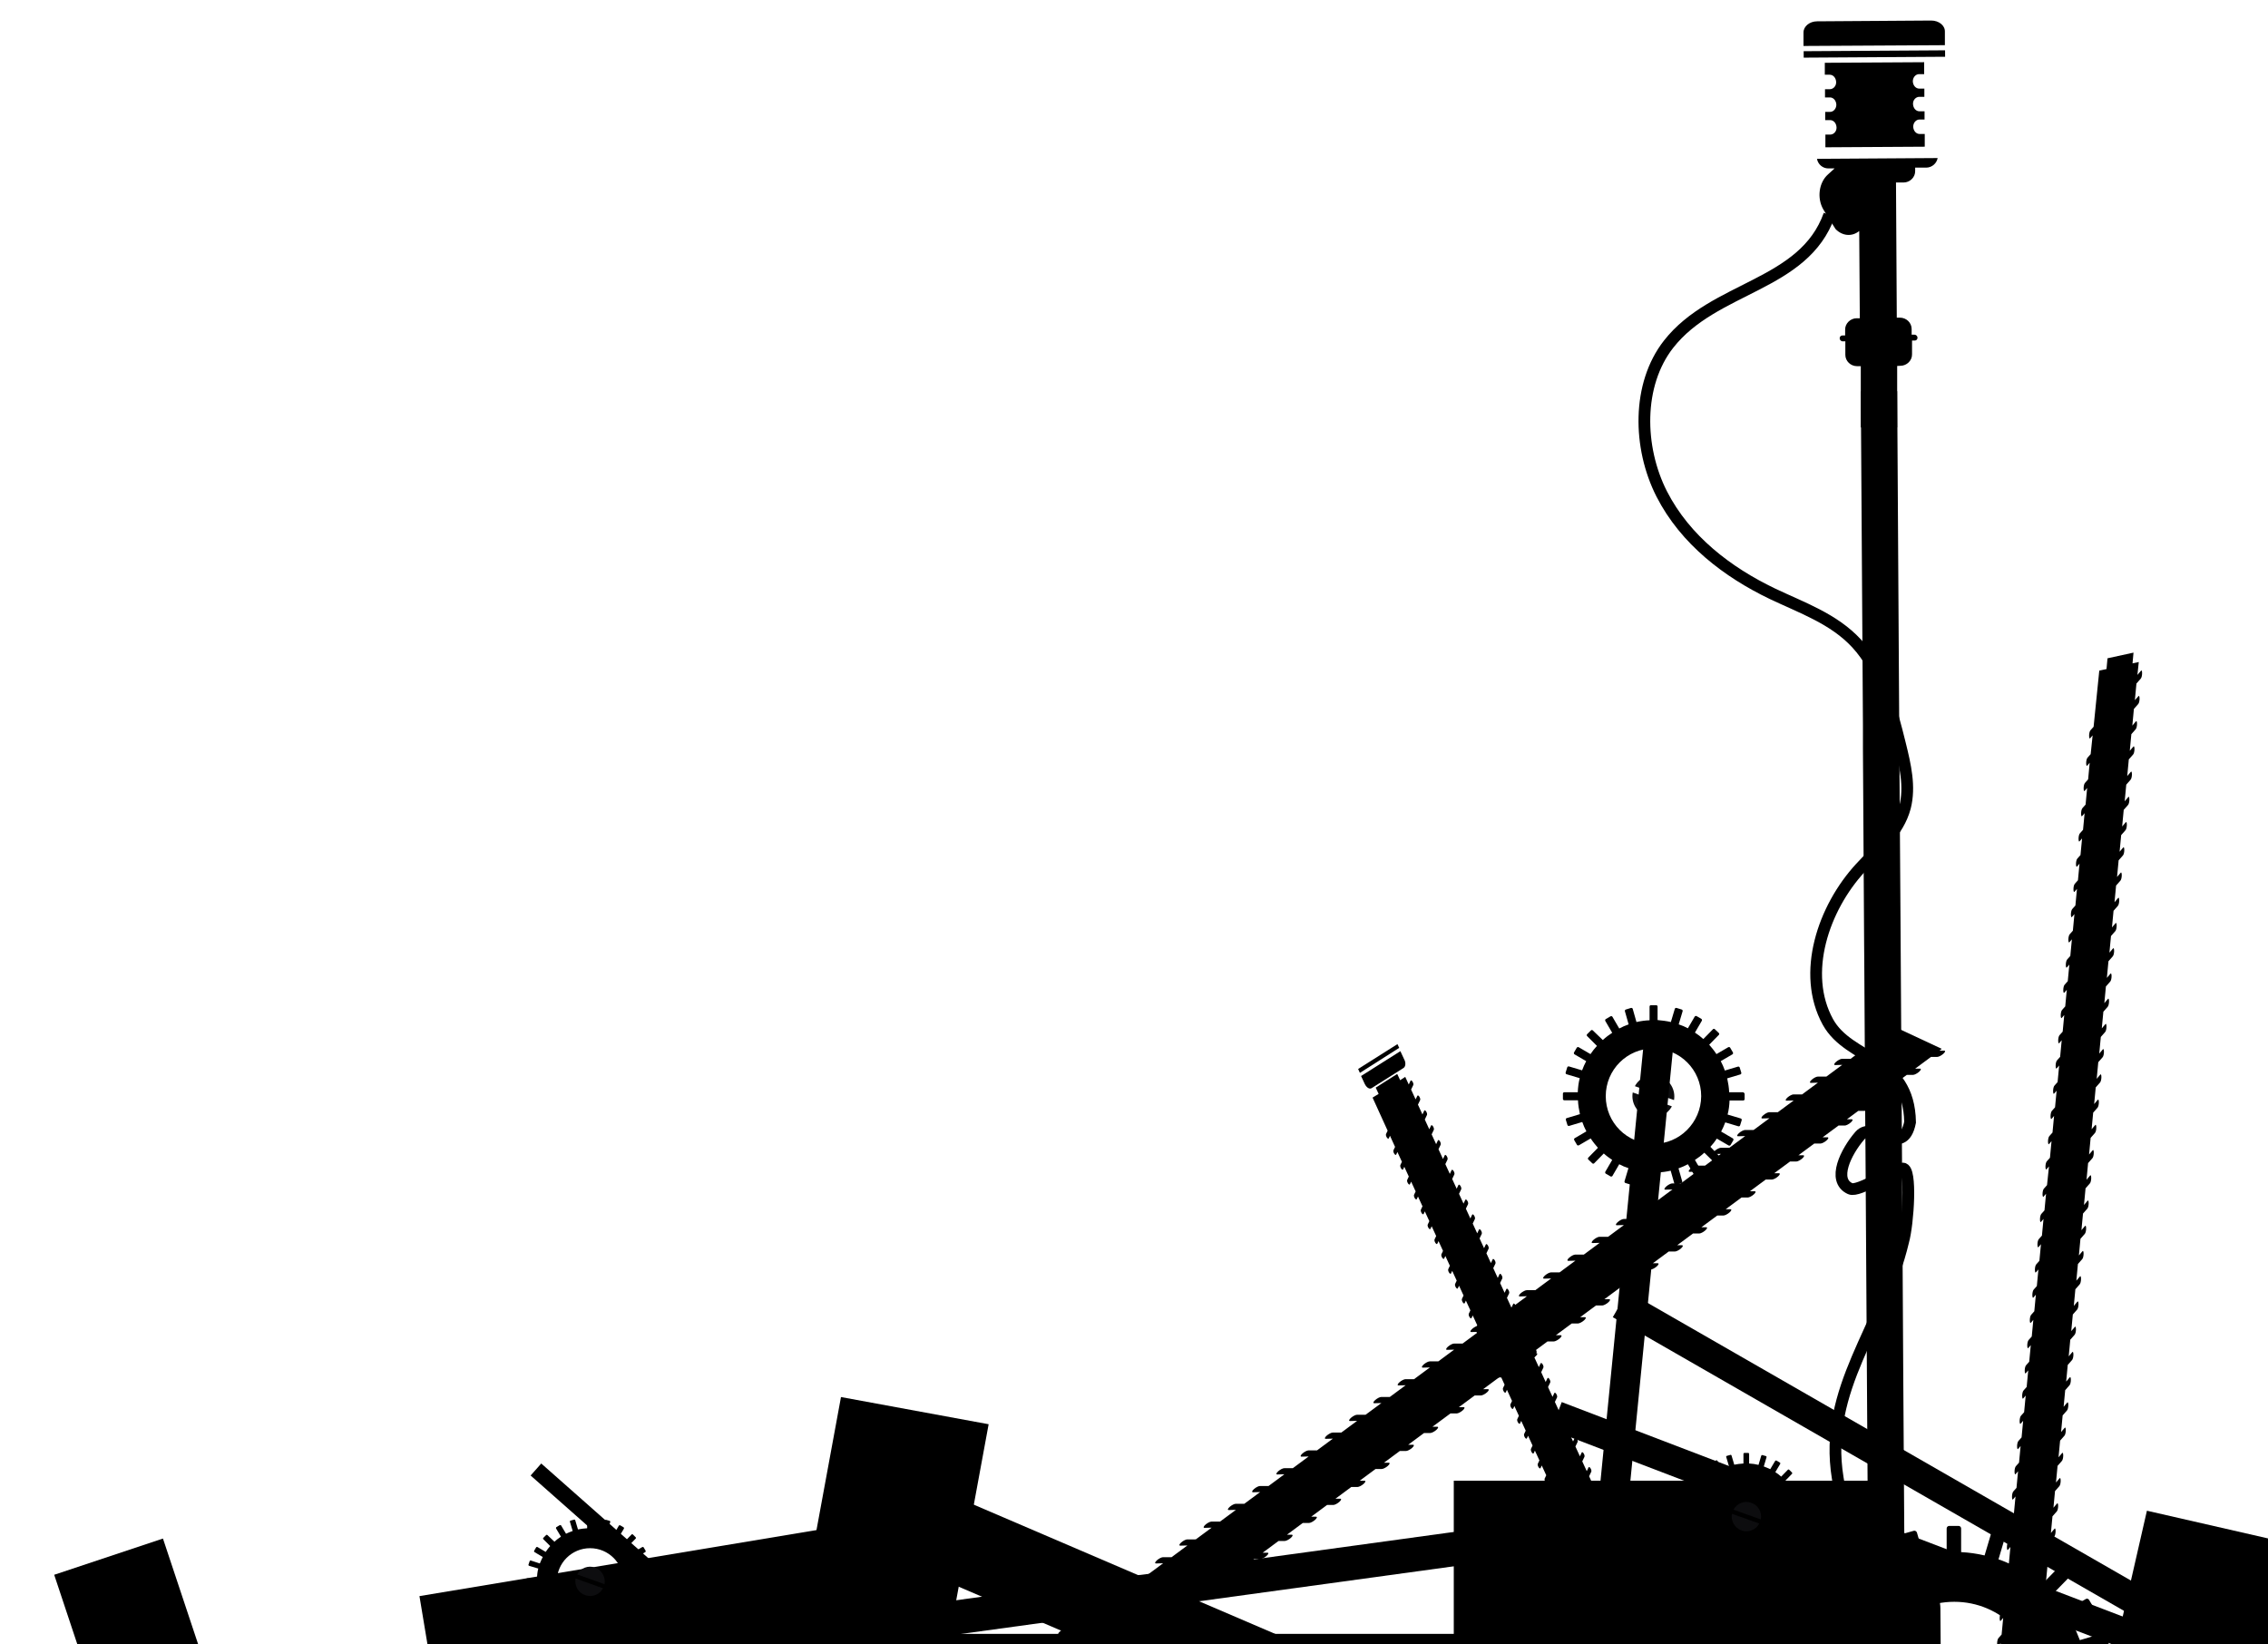 <?xml version="1.0" encoding="utf-8"?>
<!-- Generator: Adobe Illustrator 19.0.0, SVG Export Plug-In . SVG Version: 6.00 Build 0)  -->
<svg version="1.1" id="manche_d" xmlns="http://www.w3.org/2000/svg" xmlns:xlink="http://www.w3.org/1999/xlink" x="0px" y="0px"
	 viewBox="282 0.4 1159.6 840.5" style="enable-background:new 282 0.4 1159.6 840.5;" xml:space="preserve">
<style type="text/css">
	.st0{fill:#0D0D0F;}
	.st1{fill:none;stroke:#000000;stroke-width:6;stroke-miterlimit:10;}
</style>
<g>
	<g>
		<path id="XMLID_2_" class="st0" d="M1130.9,550.7c-5-1.8-10.6,0.4-13,5l20,7.1C1138.8,557.8,1136,552.6,1130.9,550.7z"/>
		<path id="XMLID_1_" class="st0" d="M1123.8,571c5,1.8,10.6-0.4,13-5l-20-7.1C1115.9,564,1118.7,569.2,1123.8,571z"/>
		<path d="M1173.1,558.8h-7c-0.1-2.4-0.5-4.8-1-7.1l6.7-2c0.4-0.1,0.6-0.5,0.5-0.9l-0.8-2.6c-0.1-0.4-0.5-0.6-0.9-0.5l-6.7,2
			c-0.6-1.7-1.3-3.3-2.1-4.8l6-3.5c0.3-0.2,0.4-0.6,0.2-1l-1.4-2.4c-0.2-0.3-0.6-0.4-1-0.2l-6,3.5c-1.1-1.7-2.4-3.3-3.7-4.8l4.9-5
			c0.3-0.3,0.3-0.7,0-1l-2-1.9c-0.3-0.3-0.7-0.3-1,0l-4.9,5c-1.3-1.2-2.8-2.3-4.3-3.3l3.5-6c0.2-0.3,0.1-0.8-0.2-1l-2.4-1.4
			c-0.3-0.2-0.8-0.1-1,0.2l-3.5,6c-1.5-0.8-3.1-1.5-4.7-2l2-6.7c0.1-0.4-0.1-0.8-0.5-0.9l-2.6-0.8c-0.4-0.1-0.8,0.1-0.9,0.5l-2,6.7
			c-2.2-0.5-4.5-0.8-6.8-1V515c0-0.4-0.3-0.7-0.7-0.7h-2.7c-0.4,0-0.7,0.3-0.7,0.7v7c-2.3,0.1-4.5,0.4-6.7,0.9l-1.9-6.7
			c-0.1-0.4-0.5-0.6-0.9-0.5l-2.6,0.8c-0.4,0.1-0.6,0.5-0.5,0.9l1.9,6.7c-1.7,0.6-3.3,1.3-4.8,2.1l-3.5-6c-0.2-0.3-0.6-0.4-1-0.2
			l-2.4,1.4c-0.3,0.2-0.4,0.6-0.2,1l3.5,6c-1.7,1.1-3.3,2.3-4.8,3.7l-5.1-4.9c-0.3-0.3-0.7-0.3-1,0l-1.9,1.9c-0.3,0.3-0.3,0.7,0,1
			l5,5c-1.2,1.3-2.3,2.7-3.3,4.2l-6-3.5c-0.3-0.2-0.8-0.1-1,0.2l-1.4,2.4c-0.2,0.3-0.1,0.8,0.2,1l6,3.5c-0.8,1.5-1.5,3.1-2.1,4.7
			l-6.7-2c-0.4-0.1-0.8,0.1-0.9,0.5l-0.8,2.6c-0.1,0.4,0.1,0.8,0.5,0.9l6.7,2c-0.6,2.3-0.9,4.7-1,7.2h-6.9c-0.4,0-0.7,0.3-0.7,0.7
			v2.7c0,0.4,0.3,0.7,0.7,0.7h7c0.1,2.4,0.5,4.8,1,7.1l-6.7,2c-0.4,0.1-0.6,0.5-0.5,0.9l0.8,2.6c0.1,0.4,0.5,0.6,0.9,0.5l6.7-2
			c0.6,1.7,1.3,3.3,2.1,4.8l-6,3.5c-0.3,0.2-0.4,0.6-0.2,1l1.4,2.4c0.2,0.3,0.6,0.4,1,0.2l6-3.5c1.1,1.7,2.4,3.3,3.7,4.8l-4.9,5
			c-0.3,0.3-0.3,0.7,0,1l2,1.9c0.3,0.3,0.7,0.3,1,0l4.9-5c1.3,1.2,2.8,2.3,4.3,3.3l-3.5,6c-0.2,0.3-0.1,0.8,0.2,1l2.4,1.4
			c0.3,0.2,0.8,0.1,1-0.2l3.5-6c1.5,0.8,3.1,1.5,4.7,2l-2,6.7c-0.1,0.4,0.1,0.8,0.5,0.9l2.6,0.8c0.4,0.1,0.8-0.1,0.9-0.5l2-6.7
			c2.2,0.5,4.5,0.8,6.8,1v7c0,0.4,0.3,0.7,0.7,0.7h2.7c0.4,0,0.7-0.3,0.7-0.7v-7c2.3-0.1,4.5-0.4,6.7-0.9l1.9,6.7
			c0.1,0.4,0.5,0.6,0.9,0.5l2.6-0.8c0.4-0.1,0.6-0.5,0.5-0.9l-1.9-6.7c1.7-0.6,3.3-1.3,4.8-2.1l3.5,6c0.2,0.3,0.6,0.4,1,0.2l2.4-1.4
			c0.3-0.2,0.4-0.6,0.2-1l-3.5-6c1.7-1.1,3.3-2.3,4.8-3.7l5,4.9c0.3,0.3,0.7,0.3,1,0l1.9-1.9c0.3-0.3,0.3-0.7,0-1l-4.8-5
			c1.2-1.3,2.3-2.7,3.3-4.2l6,3.5c0.3,0.2,0.8,0.1,1-0.2l1.4-2.4c0.2-0.3,0.1-0.8-0.2-1l-6-3.5c0.8-1.5,1.5-3.1,2.1-4.7l6.7,2
			c0.4,0.1,0.8-0.1,0.9-0.5l0.8-2.6c0.1-0.4-0.1-0.8-0.5-0.9l-6.7-2c0.6-2.3,0.9-4.7,1-7.2h7c0.4,0,0.7-0.3,0.7-0.7v-2.7
			C1173.8,559.1,1173.5,558.8,1173.1,558.8z M1127.4,585.2c-13.5,0-24.4-10.9-24.4-24.4s10.9-24.4,24.4-24.4s24.4,10.9,24.4,24.4
			C1151.7,574.3,1140.8,585.2,1127.4,585.2z"/>
	</g>
	<path d="M1250.4,525.2l-22.2,16.5h-4.4c-0.7,0-2.1,0.7-3.1,1.6c-1,0.9-1.2,1.6-0.4,1.6l3.6-0.1l-8.1,6h-4.4c-0.7,0-2.1,0.7-3.1,1.6
		c-1,0.9-1.2,1.6-0.4,1.6l3.6-0.1l-8.1,6h-4.4c-0.7,0-2.1,0.7-3.1,1.6c-1,0.9-1.2,1.6-0.4,1.6l3.6-0.1l-8.1,6h-4.4
		c-0.7,0-2.1,0.7-3.1,1.6c-1,0.9-1.2,1.6-0.4,1.6l3.6-0.1l-8.1,6h-4.4c-0.7,0-2.1,0.7-3.1,1.6c-1,0.9-1.2,1.6-0.4,1.6l3.6-0.1
		l-8.1,6h-4.4c-0.7,0-2.1,0.7-3.1,1.6c-1,0.9-1.2,1.6-0.4,1.6l3.6-0.1l-8.1,6h-4.4c-0.7,0-2.1,0.7-3.1,1.6c-1,0.9-1.2,1.6-0.4,1.6
		l3.6-0.1l-8.1,6h-4.4c-0.7,0-2.1,0.7-3.1,1.6c-1,0.9-1.2,1.6-0.4,1.6l3.6-0.1l-8.1,6h-4.4c-0.7,0-2.1,0.7-3.1,1.6
		c-1,0.9-1.2,1.6-0.4,1.6l3.6-0.1l-8.1,6h-4.4c-0.7,0-2.1,0.7-3.1,1.6c-1,0.9-1.2,1.6-0.4,1.6l3.6-0.1l-8.1,6h-4.4
		c-0.7,0-2.1,0.7-3.1,1.6s-1.2,1.6-0.4,1.6l3.6-0.1l-8.1,6h-4.4c-0.7,0-2.1,0.7-3.1,1.6c-1,0.9-1.2,1.6-0.4,1.6l3.6-0.1l-8.1,6h-4.4
		c-0.7,0-2.1,0.7-3.1,1.6c-1,0.9-1.2,1.6-0.4,1.6l3.6-0.1l-8.1,6h-4.4c-0.7,0-2.1,0.7-3.1,1.6c-1,0.9-1.2,1.6-0.4,1.6l3.6-0.1
		l-8.1,6h-4.4c-0.7,0-2.1,0.7-3.1,1.6c-1,0.9-1.2,1.6-0.4,1.6l3.6-0.1l-8.1,6h-4.4c-0.7,0-2.1,0.7-3.1,1.6s-1.2,1.6-0.4,1.6l3.6-0.1
		l-8.1,6h-4.4c-0.7,0-2.1,0.7-3.1,1.6c-1,0.9-1.2,1.6-0.4,1.6l3.6-0.1l-8.1,6h-4.4c-0.7,0-2.1,0.7-3.1,1.6c-1,0.9-1.2,1.6-0.4,1.6
		l3.6-0.1l-8.1,6h-4.4c-0.7,0-2.1,0.7-3.1,1.6s-1.2,1.6-0.4,1.6l3.6-0.1l-8.1,6h-4.4c-0.7,0-2.1,0.7-3.1,1.6c-1,0.9-1.2,1.6-0.4,1.6
		l3.6-0.1l-8.1,6h-4.4c-0.7,0-2.1,0.7-3.1,1.6c-1,0.9-1.2,1.6-0.4,1.6l3.6-0.1l-8.1,6h-4.4c-0.7,0-2.1,0.7-3.1,1.6
		c-1,0.9-1.2,1.6-0.4,1.6l3.6-0.1l-8.1,6H951c-0.7,0-2.1,0.7-3.1,1.6c-1,0.9-1.2,1.6-0.4,1.6l3.6-0.1l-8.1,6h-4.4
		c-0.7,0-2.1,0.7-3.1,1.6s-1.2,1.6-0.4,1.6l3.6-0.1l-8.1,6h-4.4c-0.7,0-2.1,0.7-3.1,1.6c-1,0.9-1.2,1.6-0.4,1.6l3.6-0.1l-8.1,6h-4.4
		c-0.7,0-2.1,0.7-3.1,1.6c-1,0.9-1.2,1.6-0.4,1.6l3.6-0.1l-8.1,6h-4.4c-0.7,0-2.1,0.7-3.1,1.6c-1,0.9-1.2,1.6-0.4,1.6l3.6-0.1
		l-8.1,6H889c-0.7,0-2.1,0.7-3.1,1.6c-1,0.9-1.2,1.6-0.4,1.6l3.6-0.1l-8.1,6h-4.4c-0.7,0-2.1,0.7-3.1,1.6s-1.2,1.6-0.4,1.6l3.6-0.1
		l-8.1,6h-4.4c-0.7,0-2.1,0.7-3.1,1.6c-1,0.9-1.2,1.6-0.4,1.6l3.6-0.1l-8.1,6h-4.4c-0.7,0-2.1,0.7-3.1,1.6c-1,0.9-1.2,1.6-0.4,1.6
		l3.6-0.1l-8.1,6h-4.4c-0.7,0-2.1,0.7-3.1,1.6s-1.2,1.6-0.4,1.6l3.6-0.1l-8.1,6H827c-0.7,0-2.1,0.7-3.1,1.6c-1,0.9-1.2,1.6-0.4,1.6
		l3.6-0.1l-8.1,6h-4.4c-0.7,0-2.1,0.7-3.1,1.6c-1,0.9-1.2,1.6-0.4,1.6l3.6-0.1l-8.1,6h-4.4c-0.7,0-2.1,0.7-3.1,1.6
		c-1,0.9-1.2,1.6-0.4,1.6l3.6-0.1l-8.1,6h-4.4c-0.7,0-2.1,0.7-3.1,1.6c-1,0.9-1.2,1.6-0.4,1.6l3.6-0.1l-8.1,6h-4.4
		c-0.7,0-2.1,0.7-3.1,1.6c-1,0.9-1.2,1.6-0.4,1.6l3.6-0.1l-8.1,6H765c-0.7,0-2.1,0.7-3.1,1.6c-1,0.9-1.2,1.6-0.4,1.6h3.5l-8.1,6
		h-4.4c-0.7,0-2.1,0.7-3.1,1.6c-1,0.9-1.2,1.6-0.4,1.6l3.6-0.1l-6.3,4.7l3.9,2.4l-5.2,3.9l16.1,9.9l5.2-3.9l4.5,2.8l27.4-20.3h3.2
		c0.7,0,2.1-0.7,3.1-1.6c1-0.9,1.2-1.6,0.4-1.6h-2.4l9.2-6.8h3.2c0.7,0,2.1-0.7,3.1-1.6c1-0.9,1.2-1.6,0.4-1.6H816l8.1-6h3.2
		c0.7,0,2.1-0.7,3.1-1.6c1-0.9,1.2-1.6,0.4-1.6h-2.4l8.1-6h3.2c0.7,0,2.1-0.7,3.1-1.6c1-0.9,1.2-1.6,0.4-1.6h-2.4l8.1-6h3.2
		c0.7,0,2.1-0.7,3.1-1.6s1.2-1.6,0.4-1.6h-2.4l8.1-6h3.2c0.7,0,2.1-0.7,3.1-1.6c1-0.9,1.2-1.6,0.4-1.6h-2.4l8.1-6h3.2
		c0.7,0,2.1-0.7,3.1-1.6c1-0.9,1.2-1.6,0.4-1.6H878l8.1-6h3.2c0.7,0,2.1-0.7,3.1-1.6c1-0.9,1.2-1.6,0.4-1.6h-2.4l8.1-6h3.2
		c0.7,0,2.1-0.7,3.1-1.6s1.2-1.6,0.4-1.6h-2.4l8.1-6h3.2c0.7,0,2.1-0.7,3.1-1.6c1-0.9,1.2-1.6,0.4-1.6h-2.4l8.1-6h3.2
		c0.7,0,2.1-0.7,3.1-1.6c1-0.9,1.2-1.6,0.4-1.6h-2.4l8.1-6h3.2c0.7,0,2.1-0.7,3.1-1.6c1-0.9,1.2-1.6,0.4-1.6H940l8.1-6h3.2
		c0.7,0,2.1-0.7,3.1-1.6c1-0.9,1.2-1.6,0.4-1.6h-2.4l8.1-6h3.2c0.7,0,2.1-0.7,3.1-1.6c1-0.9,1.2-1.6,0.4-1.6h-2.4l8.1-6h3.2
		c0.7,0,2.1-0.7,3.1-1.6c1-0.9,1.2-1.6,0.4-1.6h-2.4l8.1-6h3.2c0.7,0,2.1-0.7,3.1-1.6c1-0.9,1.2-1.6,0.4-1.6h-2.4l8.1-6h3.2
		c0.7,0,2.1-0.7,3.1-1.6c1-0.9,1.2-1.6,0.4-1.6h-2.4l8.1-6h3.2c0.7,0,2.1-0.7,3.1-1.6c1-0.9,1.2-1.6,0.4-1.6h-2.4l9.2-6.8h3.2
		c0.7,0,2.1-0.7,3.1-1.6c1-0.9,1.2-1.6,0.4-1.6h-2.4l8.1-6h3.2c0.7,0,2.1-0.7,3.1-1.6s1.2-1.6,0.4-1.6h-2.4l8.1-6h3.2
		c0.7,0,2.1-0.7,3.1-1.6c1-0.9,1.2-1.6,0.4-1.6h-2.4l8.1-6h3.2c0.7,0,2.1-0.7,3.1-1.6c1-0.9,1.2-1.6,0.4-1.6h-2.4l8.1-6h3.2
		c0.7,0,2.1-0.7,3.1-1.6c1-0.9,1.2-1.6,0.4-1.6h-2.4l8.1-6h3.2c0.7,0,2.1-0.7,3.1-1.6s1.2-1.6,0.4-1.6h-2.4l8.1-6h3.2
		c0.7,0,2.1-0.7,3.1-1.6c1-0.9,1.2-1.6,0.4-1.6h-2.4l8.1-6h3.2c0.7,0,2.1-0.7,3.1-1.6c1-0.9,1.2-1.6,0.4-1.6h-2.4l8.1-6h3.2
		c0.7,0,2.1-0.7,3.1-1.6c1-0.9,1.2-1.6,0.4-1.6h-2.4l8.1-6h3.2c0.7,0,2.1-0.7,3.1-1.6s1.2-1.6,0.4-1.6h-2.4l8.1-6h3.2
		c0.7,0,2.1-0.7,3.1-1.6c1-0.9,1.2-1.6,0.4-1.6h-2.4l8.1-6h3.2c0.7,0,2.1-0.7,3.1-1.6c1-0.9,1.2-1.6,0.4-1.6h-2.4l8.1-6h3.2
		c0.7,0,2.1-0.7,3.1-1.6c1-0.9,1.2-1.6,0.4-1.6h-2.4l8.1-6h3.2c0.7,0,2.1-0.7,3.1-1.6c1-0.9,1.2-1.6,0.4-1.6h-2.4l8.1-6h3.2
		c0.7,0,2.1-0.7,3.1-1.6c1-0.9,1.2-1.6,0.4-1.6h-2.4l8.1-6h3.2c0.7,0,2.1-0.7,3.1-1.6c1-0.9,1.2-1.6,0.4-1.6h-2.4l8.1-6h3.2
		c0.7,0,2.1-0.7,3.1-1.6c1-0.9,1.2-1.6,0.4-1.6h-2.4l5.8-4.3h3.2c0.7,0,2.1-0.7,3.1-1.6c1-0.9,1.2-1.6,0.4-1.6h-2.4l8.1-6h3.2
		c0.7,0,2.1-0.7,3.1-1.6c1-0.9,1.2-1.6,0.4-1.6h-2.4l8.1-6h3.2c0.7,0,2.1-0.7,3.1-1.6c1-0.9,1.2-1.6,0.4-1.6h-2.4l8.1-6h3.2
		c0.7,0,2.1-0.7,3.1-1.6c1-0.9,1.2-1.6,0.4-1.6h-2.4l1.2-0.9L1250.4,525.2z"/>
	
		<rect x="1106.2" y="525.1" transform="matrix(-0.995 -9.825525e-002 9.825525e-002 -0.995 2153.641 1500.28)" width="15.2" height="344.1"/>
	<rect x="1230.8" y="613.7" transform="matrix(-0.357 0.934 -0.934 -0.357 2414.479 -90.432)" width="15.2" height="344.1"/>
	<rect x="1291.9" y="558.6" transform="matrix(-0.498 0.867 -0.867 -0.498 2619.604 35.706)" width="15.2" height="435.7"/>
	<rect x="1025.3" y="757.4" width="213.1" height="104.7"/>
	<rect x="503" y="798.1" transform="matrix(-0.986 0.164 -0.164 -0.986 1350.596 1589.118)" width="213.1" height="104.7"/>
	<g>
		<path id="XMLID_43_" d="M1287.5,844.3c-8.9-3.2-18.6,0.8-22.9,8.9l35.1,12.5C1301.4,856.6,1296.5,847.5,1287.5,844.3z"/>
		<path id="XMLID_42_" d="M1274.9,879.9c8.9,3.2,18.6-0.8,22.9-8.9l-35.1-12.5C1261,867.6,1266,876.7,1274.9,879.9z"/>
		<path d="M1361.6,858.4h-12.3c-0.2-4.3-0.9-8.4-1.8-12.4l11.8-3.5c0.6-0.2,1.1-0.9,0.9-1.6l-1.4-4.6c-0.2-0.6-0.9-1.1-1.6-0.9
			l-11.8,3.5c-1.1-2.9-2.3-5.7-3.8-8.5l10.6-6.2c0.6-0.4,0.8-1.1,0.4-1.7l-2.5-4.2c-0.4-0.6-1.1-0.8-1.7-0.4l-10.6,6.2
			c-2-3-4.2-5.7-6.6-8.4l8.6-8.8c0.5-0.5,0.5-1.3,0-1.8l-3.5-3.4c-0.5-0.5-1.3-0.5-1.8,0l-8.6,8.8c-2.3-2.1-4.9-4-7.5-5.7l6.2-10.6
			c0.4-0.6,0.1-1.3-0.4-1.7l-4.2-2.4c-0.6-0.4-1.3-0.1-1.7,0.4l-6.2,10.6c-2.7-1.3-5.5-2.6-8.3-3.5l3.5-11.8
			c0.2-0.6-0.2-1.3-0.9-1.6l-4.6-1.3c-0.6-0.2-1.3,0.2-1.6,0.9l-3.5,11.8c-3.9-0.9-7.9-1.5-12-1.7v-12.1c0-0.7-0.6-1.3-1.3-1.3h-4.8
			c-0.7,0-1.3,0.6-1.3,1.3v12.3c-4,0.2-7.9,0.8-11.8,1.6l-3.4-11.8c-0.2-0.6-0.9-1.1-1.6-0.9l-4.6,1.3c-0.6,0.2-1.1,0.9-0.9,1.6
			l3.4,11.8c-3,1-5.8,2.3-8.5,3.6l-6.2-10.6c-0.4-0.6-1.1-0.8-1.7-0.4l-4.2,2.4c-0.6,0.4-0.8,1.1-0.4,1.7l6.2,10.6
			c-3,1.9-5.7,4.1-8.4,6.5l-8.9-8.6c-0.5-0.5-1.3-0.5-1.8,0l-3.4,3.4c-0.5,0.5-0.5,1.3,0,1.8l8.7,8.7c-2.1,2.3-4,4.8-5.8,7.4
			l-10.6-6.2c-0.6-0.4-1.3-0.1-1.7,0.4l-2.5,4.2c-0.4,0.6-0.1,1.3,0.4,1.7l10.6,6.2c-1.4,2.7-2.6,5.5-3.7,8.3l-11.8-3.5
			c-0.6-0.2-1.3,0.1-1.6,0.9l-1.4,4.6c-0.2,0.6,0.1,1.3,0.9,1.6l11.8,3.5c-1,4-1.6,8.3-1.8,12.6h-12.2c-0.7,0-1.3,0.6-1.3,1.3v4.8
			c0,0.7,0.6,1.3,1.3,1.3h12.3c0.2,4.3,0.9,8.4,1.8,12.4l-11.8,3.5c-0.6,0.2-1.1,0.9-0.9,1.6l1.4,4.6c0.2,0.6,0.9,1.1,1.6,0.9
			l11.8-3.5c1.1,2.9,2.3,5.7,3.8,8.5l-10.6,6.2c-0.6,0.4-0.8,1.1-0.4,1.7l2.5,4.2c0.4,0.6,1.1,0.8,1.7,0.4l10.6-6.2
			c2,3,4.2,5.7,6.6,8.4l-8.6,8.8c-0.5,0.5-0.5,1.3,0,1.8l3.5,3.4c0.5,0.5,1.3,0.5,1.8,0l8.6-8.8c2.3,2.1,4.9,4,7.5,5.7l-6.2,10.6
			c-0.4,0.6-0.1,1.3,0.4,1.7l4.2,2.4c0.6,0.4,1.3,0.1,1.7-0.4l6.2-10.6c2.7,1.3,5.5,2.6,8.3,3.5l-3.5,11.8c-0.2,0.6,0.2,1.3,0.9,1.6
			l4.6,1.3c0.6,0.2,1.3-0.2,1.6-0.9l3.5-11.8c3.9,0.9,7.9,1.5,12,1.7v12.3c0,0.7,0.6,1.3,1.3,1.3h4.8c0.7,0,1.3-0.6,1.3-1.3v-12.3
			c4-0.2,7.9-0.8,11.8-1.6l3.4,11.8c0.2,0.6,0.9,1.1,1.6,0.9l4.6-1.3c0.6-0.2,1.1-0.9,0.9-1.6l-3.4-11.8c3-1,5.8-2.3,8.5-3.6
			l6.2,10.6c0.4,0.6,1.1,0.8,1.7,0.4l4.2-2.4c0.6-0.4,0.8-1.1,0.4-1.7l-6.2-10.6c3-1.9,5.7-4.1,8.4-6.5l8.7,8.6
			c0.5,0.5,1.3,0.5,1.8,0l3.4-3.4c0.5-0.5,0.5-1.3,0-1.8l-8.5-8.8c2.1-2.3,4-4.8,5.8-7.4l10.6,6.2c0.6,0.4,1.3,0.1,1.7-0.4l2.5-4.2
			c0.4-0.6,0.1-1.3-0.4-1.7l-10.6-6.2c1.4-2.7,2.6-5.5,3.7-8.3l11.8,3.5c0.6,0.2,1.3-0.1,1.6-0.9l1.4-4.6c0.2-0.6-0.1-1.3-0.9-1.6
			l-11.8-3.5c1-4,1.6-8.3,1.8-12.6h12.3c0.7,0,1.3-0.6,1.3-1.3v-4.8C1362.8,859,1362.3,858.4,1361.6,858.4z M1281.2,904.9
			c-23.7,0-42.8-19.1-42.8-42.8c0-23.7,19.1-42.8,42.8-42.8s42.8,19.1,42.8,42.8C1324,885.8,1304.9,904.9,1281.2,904.9z"/>
	</g>
	<g>
		<path id="XMLID_4_" class="st0" d="M1177.4,768.7c-3.5-1.3-7.4,0.3-9.1,3.5l14,5C1183,773.6,1181,769.9,1177.4,768.7z"/>
		<path id="XMLID_3_" class="st0" d="M1172.4,782.8c3.5,1.3,7.4-0.3,9.1-3.5l-14-5C1166.9,777.9,1168.9,781.6,1172.4,782.8z"/>
		<path d="M1206.9,774.3h-4.9c-0.1-1.7-0.3-3.3-0.7-4.9l4.7-1.4c0.3-0.1,0.4-0.4,0.3-0.6l-0.6-1.8c-0.1-0.3-0.4-0.4-0.6-0.3
			l-4.7,1.4c-0.4-1.2-0.9-2.3-1.5-3.4l4.2-2.5c0.2-0.1,0.3-0.5,0.2-0.7l-1-1.7c-0.1-0.2-0.5-0.3-0.7-0.2l-4.2,2.5
			c-0.8-1.2-1.7-2.3-2.6-3.3l3.4-3.5c0.2-0.2,0.2-0.5,0-0.7l-1.4-1.4c-0.2-0.2-0.5-0.2-0.7,0l-3.4,3.5c-0.9-0.8-1.9-1.6-3-2.3
			l2.5-4.2c0.1-0.2,0.1-0.5-0.2-0.7l-1.7-1c-0.2-0.1-0.5-0.1-0.7,0.2l-2.5,4.2c-1.1-0.5-2.2-1-3.3-1.4l1.4-4.7
			c0.1-0.3-0.1-0.5-0.3-0.6l-1.8-0.5c-0.3-0.1-0.5,0.1-0.6,0.3l-1.4,4.7c-1.6-0.4-3.1-0.6-4.8-0.7v-4.9c0-0.3-0.2-0.5-0.5-0.5h-1.9
			c-0.3,0-0.5,0.2-0.5,0.5v4.9c-1.6,0.1-3.2,0.3-4.7,0.6l-1.4-4.7c-0.1-0.3-0.4-0.4-0.6-0.3l-1.8,0.5c-0.3,0.1-0.4,0.4-0.3,0.6
			l1.4,4.7c-1.2,0.4-2.3,0.9-3.4,1.4l-2.5-4.2c-0.1-0.2-0.5-0.3-0.7-0.2l-1.7,1c-0.2,0.1-0.3,0.5-0.2,0.7l2.5,4.2
			c-1.2,0.8-2.3,1.6-3.3,2.6l-3.6-3.4c-0.2-0.2-0.5-0.2-0.7,0l-1.4,1.4c-0.2,0.2-0.2,0.5,0,0.7l3.5,3.5c-0.8,0.9-1.6,1.9-2.3,3
			l-4.2-2.5c-0.2-0.1-0.5-0.1-0.7,0.2l-1,1.7c-0.1,0.2-0.1,0.5,0.2,0.7l4.2,2.5c-0.6,1.1-1,2.2-1.5,3.3l-4.7-1.4
			c-0.3-0.1-0.5,0.1-0.6,0.3l-0.6,1.8c-0.1,0.3,0.1,0.5,0.3,0.6l4.7,1.4c-0.4,1.6-0.6,3.3-0.7,5h-4.9c-0.3,0-0.5,0.2-0.5,0.5v1.9
			c0,0.3,0.2,0.5,0.5,0.5h4.9c0.1,1.7,0.3,3.3,0.7,4.9l-4.7,1.4c-0.3,0.1-0.4,0.4-0.3,0.6l0.6,1.8c0.1,0.3,0.4,0.4,0.6,0.3l4.7-1.4
			c0.4,1.2,0.9,2.3,1.5,3.4l-4.2,2.5c-0.2,0.1-0.3,0.5-0.2,0.7l1,1.7c0.1,0.2,0.5,0.3,0.7,0.2l4.2-2.5c0.8,1.2,1.7,2.3,2.6,3.3
			l-3.4,3.5c-0.2,0.2-0.2,0.5,0,0.7l1.4,1.4c0.2,0.2,0.5,0.2,0.7,0l3.4-3.5c0.9,0.8,1.9,1.6,3,2.3l-2.5,4.2
			c-0.1,0.2-0.1,0.5,0.2,0.7l1.7,1c0.2,0.1,0.5,0.1,0.7-0.2l2.5-4.2c1.1,0.5,2.2,1,3.3,1.4l-1.4,4.7c-0.1,0.3,0.1,0.5,0.3,0.6
			l1.8,0.5c0.3,0.1,0.5-0.1,0.6-0.3l1.4-4.7c1.6,0.4,3.1,0.6,4.8,0.7v4.9c0,0.3,0.2,0.5,0.5,0.5h1.9c0.3,0,0.5-0.2,0.5-0.5v-4.9
			c1.6-0.1,3.2-0.3,4.7-0.6l1.4,4.7c0.1,0.3,0.4,0.4,0.6,0.3l1.8-0.5c0.3-0.1,0.4-0.4,0.3-0.6l-1.4-4.7c1.2-0.4,2.3-0.9,3.4-1.4
			l2.5,4.2c0.1,0.2,0.5,0.3,0.7,0.2l1.7-1c0.2-0.1,0.3-0.5,0.2-0.7l-2.5-4.2c1.2-0.8,2.3-1.6,3.3-2.6l3.5,3.4c0.2,0.2,0.5,0.2,0.7,0
			l1.4-1.4c0.2-0.2,0.2-0.5,0-0.7l-3.4-3.5c0.8-0.9,1.6-1.9,2.3-3l4.2,2.5c0.2,0.1,0.5,0.1,0.7-0.2l1-1.7c0.1-0.2,0.1-0.5-0.2-0.7
			l-4.2-2.5c0.6-1.1,1-2.2,1.5-3.3l4.7,1.4c0.3,0.1,0.5-0.1,0.6-0.3l0.6-1.8c0.1-0.3-0.1-0.5-0.3-0.6l-4.7-1.4
			c0.4-1.6,0.6-3.3,0.7-5h4.9c0.3,0,0.5-0.2,0.5-0.5v-1.9C1207.4,774.5,1207.2,774.3,1206.9,774.3z M1174.9,792.8
			c-9.4,0-17-7.6-17-17c0-9.4,7.6-17,17-17s17,7.6,17,17C1191.9,785.2,1184.4,792.8,1174.9,792.8z"/>
	</g>
	<g>
		<path id="XMLID_6_" class="st0" d="M586.2,801.8c-3.5-1.3-7.4,0.3-9.1,3.5l14,5C591.7,806.7,589.7,803,586.2,801.8z"/>
		<path id="XMLID_5_" class="st0" d="M581.2,815.9c3.5,1.3,7.4-0.3,9.1-3.5l-14-5C575.6,811,577.6,814.7,581.2,815.9z"/>
		<path d="M615.7,807.4h-4.9c-0.1-1.7-0.3-3.3-0.7-4.9l4.7-1.4c0.3-0.1,0.4-0.4,0.3-0.6l-0.6-1.8c-0.1-0.3-0.4-0.4-0.6-0.3l-4.7,1.4
			c-0.4-1.2-0.9-2.3-1.5-3.4l4.2-2.5c0.2-0.1,0.3-0.5,0.2-0.7l-1-1.7c-0.1-0.2-0.5-0.3-0.7-0.2l-4.2,2.5c-0.8-1.2-1.7-2.3-2.6-3.3
			l3.4-3.5c0.2-0.2,0.2-0.5,0-0.7l-1.4-1.4c-0.2-0.2-0.5-0.2-0.7,0l-3.4,3.5c-0.9-0.8-1.9-1.6-3-2.3l2.5-4.2
			c0.1-0.2,0.1-0.5-0.2-0.7l-1.7-1c-0.2-0.1-0.5-0.1-0.7,0.2l-2.5,4.2c-1.1-0.5-2.2-1-3.3-1.4l1.4-4.7c0.1-0.3-0.1-0.5-0.3-0.6
			l-1.8-0.5c-0.3-0.1-0.5,0.1-0.6,0.3l-1.4,4.7c-1.6-0.4-3.1-0.6-4.8-0.7v-4.9c0-0.3-0.2-0.5-0.5-0.5h-1.9c-0.3,0-0.5,0.2-0.5,0.5
			v4.9c-1.6,0.1-3.2,0.3-4.7,0.6l-1.4-4.7c-0.1-0.3-0.4-0.4-0.6-0.3l-1.8,0.5c-0.3,0.1-0.4,0.4-0.3,0.6l1.4,4.7
			c-1.2,0.4-2.3,0.9-3.4,1.4l-2.5-4.2c-0.1-0.2-0.5-0.3-0.7-0.2l-1.7,1c-0.2,0.1-0.3,0.5-0.2,0.7l2.5,4.2c-1.2,0.8-2.3,1.6-3.3,2.6
			l-3.6-3.4c-0.2-0.2-0.5-0.2-0.7,0l-1.4,1.4c-0.2,0.2-0.2,0.5,0,0.7l3.5,3.5c-0.8,0.9-1.6,1.9-2.3,3l-4.2-2.5
			c-0.2-0.1-0.5-0.1-0.7,0.2l-1,1.7c-0.1,0.2-0.1,0.5,0.2,0.7l4.2,2.5c-0.6,1.1-1,2.2-1.5,3.3l-4.6-1.5c-0.3-0.1-0.5,0.1-0.6,0.3
			l-0.6,1.8c-0.1,0.3,0.1,0.5,0.3,0.6l4.7,1.4c-0.4,1.6-0.6,3.3-0.7,5h-4.9c-0.3,0-0.5,0.2-0.5,0.5v1.9c0,0.3,0.2,0.5,0.5,0.5h4.9
			c0.1,1.7,0.3,3.3,0.7,4.9l-4.7,1.4c-0.3,0.1-0.4,0.4-0.3,0.6l0.6,1.8c0.1,0.3,0.4,0.4,0.6,0.3l4.7-1.4c0.4,1.2,0.9,2.3,1.5,3.4
			l-4.2,2.5c-0.2,0.1-0.3,0.5-0.2,0.7l1,1.7c0.1,0.2,0.5,0.3,0.7,0.2l4.2-2.5c0.8,1.2,1.7,2.3,2.6,3.3l-3.4,3.5
			c-0.2,0.2-0.2,0.5,0,0.7l1.4,1.4c0.2,0.2,0.5,0.2,0.7,0l3.4-3.5c0.9,0.8,1.9,1.6,3,2.3l-2.5,4.2c-0.1,0.2-0.1,0.5,0.2,0.7l1.7,1
			c0.2,0.1,0.5,0.1,0.7-0.2l2.5-4.2c1.1,0.5,2.2,1,3.3,1.4l-1.4,4.7c-0.1,0.3,0.1,0.5,0.3,0.6l1.8,0.5c0.3,0.1,0.5-0.1,0.6-0.3
			l1.4-4.7c1.6,0.4,3.1,0.6,4.8,0.7v4.9c0,0.3,0.2,0.5,0.5,0.5h1.9c0.3,0,0.5-0.2,0.5-0.5v-4.9c1.6-0.1,3.2-0.3,4.7-0.6l1.4,4.7
			c0.1,0.3,0.4,0.4,0.6,0.3l1.8-0.5c0.3-0.1,0.4-0.4,0.3-0.6l-1.4-4.7c1.2-0.4,2.3-0.9,3.4-1.4l2.5,4.2c0.1,0.2,0.5,0.3,0.7,0.2
			l1.7-1c0.2-0.1,0.3-0.5,0.2-0.7l-2.5-4.2c1.2-0.8,2.3-1.6,3.3-2.6l3.5,3.4c0.2,0.2,0.5,0.2,0.7,0l1.4-1.4c0.2-0.2,0.2-0.5,0-0.7
			l-3.4-3.5c0.8-0.9,1.6-1.9,2.3-3l4.2,2.5c0.2,0.1,0.5,0.1,0.7-0.2l1-1.7c0.1-0.2,0.1-0.5-0.2-0.7l-4.2-2.5c0.6-1.1,1-2.2,1.5-3.3
			l4.7,1.4c0.3,0.1,0.5-0.1,0.6-0.3l0.6-1.8c0.1-0.3-0.1-0.5-0.3-0.6l-4.7-1.4c0.4-1.6,0.6-3.3,0.7-5h4.9c0.3,0,0.5-0.2,0.5-0.5
			v-1.9C616.2,807.6,616,807.4,615.7,807.4z M583.7,825.9c-9.4,0-17-7.6-17-17c0-9.4,7.6-17,17-17s17,7.6,17,17
			C600.7,818.3,593.1,825.9,583.7,825.9z"/>
	</g>
	<polygon points="977.3,548.9 976.4,546.9 996.5,534.2 997.4,536.1 	"/>
	<path d="M999.6,546.4l-16.3,10.3c-1.1,0.7-2.6-0.3-3.5-2.1l-1.9-4.1l20.1-12.7l1.9,4.1C1000.9,543.6,1000.7,545.7,999.6,546.4z"/>
	<path d="M1142.8,860l-6.3-13.7l1.1-2.3c0.2-0.4,0-1.2-0.4-1.8s-0.8-0.8-1-0.4l-0.9,1.9l-2.3-5l1.1-2.3c0.2-0.4,0-1.2-0.4-1.8
		c-0.4-0.6-0.8-0.8-1-0.4l-0.9,1.9l-2.3-5l1.1-2.3c0.2-0.4,0-1.2-0.4-1.8c-0.4-0.6-0.8-0.8-1-0.4l-0.9,1.9l-2.3-5l1.1-2.3
		c0.2-0.4,0-1.2-0.4-1.8c-0.4-0.6-0.8-0.8-1-0.4l-0.9,1.9l-2.3-5l1.1-2.3c0.2-0.4,0-1.2-0.4-1.8s-0.8-0.8-1-0.4l-0.9,1.9l-2.3-5
		l1.1-2.3c0.2-0.4,0-1.2-0.4-1.8c-0.4-0.6-0.8-0.8-1-0.4l-0.9,1.9l-2.3-5l1.1-2.3c0.2-0.4,0-1.2-0.4-1.8s-0.8-0.8-1-0.4l-0.9,1.9
		l-2.3-5l1.1-2.3c0.2-0.4,0-1.2-0.4-1.8c-0.4-0.6-0.8-0.8-1-0.4l-0.9,1.9l-2.3-5l1.1-2.3c0.2-0.4,0-1.2-0.4-1.8
		c-0.4-0.6-0.8-0.8-1-0.4l-0.9,1.9l-2.3-5l1.1-2.3c0.2-0.4,0-1.2-0.4-1.8c-0.4-0.6-0.8-0.8-1-0.4l-0.9,1.9l-2.3-5l1.1-2.3
		c0.2-0.4,0-1.2-0.4-1.8c-0.4-0.6-0.8-0.8-1-0.4l-0.9,1.9l-2.3-5l1.1-2.3c0.2-0.4,0-1.2-0.4-1.8c-0.4-0.6-0.8-0.8-1-0.4l-0.9,1.9
		l-2.3-5l1.1-2.3c0.2-0.4,0-1.2-0.4-1.8c-0.4-0.6-0.8-0.8-1-0.4l-0.9,1.9l-2.3-5l1.1-2.3c0.2-0.4,0-1.2-0.4-1.8
		c-0.4-0.6-0.8-0.8-1-0.4l-0.9,1.9l-2.3-5l1.1-2.3c0.2-0.4,0-1.2-0.4-1.8s-0.8-0.8-1-0.4l-0.9,1.9l-2.3-5l1.1-2.3
		c0.2-0.4,0-1.2-0.4-1.8c-0.4-0.6-0.8-0.8-1-0.4l-0.9,1.9l-2.3-5l1.1-2.3c0.2-0.4,0-1.2-0.4-1.8c-0.4-0.6-0.8-0.8-1-0.4l-0.9,1.9
		l-2.3-5l1.1-2.3c0.2-0.4,0-1.2-0.4-1.8c-0.4-0.6-0.8-0.8-1-0.4l-0.9,1.9l-2.3-5l1.1-2.3c0.2-0.4,0-1.2-0.4-1.8
		c-0.4-0.6-0.8-0.8-1-0.4l-0.9,1.9l-2.3-5l1.1-2.3c0.2-0.4,0-1.2-0.4-1.8s-0.8-0.8-1-0.4l-0.9,1.9l-2.3-5l1.1-2.3
		c0.2-0.4,0-1.2-0.4-1.8c-0.4-0.6-0.8-0.8-1-0.4l-0.9,1.9l-2.3-5l1.1-2.3c0.2-0.4,0-1.2-0.4-1.8c-0.4-0.6-0.8-0.8-1-0.4l-0.9,1.9
		l-2.3-5l1.1-2.3c0.2-0.4,0-1.2-0.4-1.8c-0.4-0.6-0.8-0.8-1-0.4l-0.9,1.9l-2.3-5l1.1-2.3c0.2-0.4,0-1.2-0.4-1.8
		c-0.4-0.6-0.8-0.8-1-0.4l-0.9,1.9l-2.3-5l1.1-2.3c0.2-0.4,0-1.2-0.4-1.8c-0.4-0.6-0.8-0.8-1-0.4l-0.9,1.9l-2.3-5l1.1-2.3
		c0.2-0.4,0-1.2-0.4-1.8c-0.4-0.6-0.8-0.8-1-0.4l-0.9,1.9l-2.3-5l1.1-2.3c0.2-0.4,0-1.2-0.4-1.8c-0.4-0.6-0.8-0.8-1-0.4l-0.9,1.9
		l-2.3-5l1.1-2.3c0.2-0.4,0-1.2-0.4-1.8c-0.4-0.6-0.8-0.8-1-0.4l-0.9,1.9l-2.3-5l1.1-2.3c0.2-0.4,0-1.2-0.4-1.8
		c-0.4-0.6-0.8-0.8-1-0.4l-0.9,1.9l-2.3-5l1.1-2.3c0.2-0.4,0-1.2-0.4-1.8c-0.4-0.6-0.8-0.8-1-0.4l-0.9,1.9l-2.3-5l1.1-2.3
		c0.2-0.4,0-1.2-0.4-1.8c-0.4-0.6-0.8-0.8-1-0.4l-0.9,1.9l-2.3-5l1.1-2.3c0.2-0.4,0-1.2-0.4-1.8c-0.4-0.6-0.8-0.8-1-0.4l-0.9,1.9
		l-2.3-5l1.1-2.3c0.2-0.4,0-1.2-0.4-1.8c-0.4-0.6-0.8-0.8-1-0.4l-0.9,1.9l-2.3-5l1.1-2.3c0.2-0.4,0-1.2-0.4-1.8
		c-0.4-0.6-0.8-0.8-1-0.4l-0.9,1.9l-2.3-5l1.1-2.3c0.2-0.4,0-1.2-0.4-1.8c-0.4-0.6-0.8-0.8-1-0.4l-0.9,1.9l-2.3-5l1.1-2.3
		c0.2-0.4,0-1.2-0.4-1.8c-0.4-0.6-0.8-0.8-1-0.4l-0.9,1.9l-2.3-5l1.1-2.3c0.2-0.4,0-1.2-0.4-1.8c-0.4-0.6-0.8-0.8-1-0.4l-0.9,1.9
		l-2.3-5l1.1-2.3c0.2-0.4,0-1.2-0.4-1.8c-0.4-0.6-0.8-0.8-1-0.4l-0.9,1.8l-2.3-5l1.1-2.3c0.2-0.4,0-1.2-0.4-1.8
		c-0.4-0.6-0.8-0.8-1-0.4l-0.9,1.9l-1.8-3.9l-2.6,1.7l-1.5-3.2l-11,7l1.5,3.2l-3.1,1.9l7.7,16.9l-0.8,1.7c-0.2,0.4,0,1.2,0.4,1.8
		c0.4,0.6,0.8,0.8,1,0.4l0.6-1.3l2.6,5.7l-0.8,1.7c-0.2,0.4,0,1.2,0.4,1.8c0.4,0.6,0.8,0.8,1,0.4l0.6-1.3l2.3,5L998,596
		c-0.2,0.4,0,1.2,0.4,1.8c0.4,0.6,0.8,0.8,1,0.4l0.6-1.3l2.3,5l-0.8,1.7c-0.2,0.4,0,1.2,0.4,1.8c0.4,0.6,0.8,0.8,1,0.4l0.6-1.3
		l2.3,5l-0.8,1.7c-0.2,0.4,0,1.2,0.4,1.8c0.4,0.6,0.8,0.8,1,0.4l0.6-1.3l2.3,5l-0.8,1.7c-0.2,0.4,0,1.2,0.4,1.8
		c0.4,0.6,0.8,0.8,1,0.4l0.6-1.3l2.3,5l-0.8,1.7c-0.2,0.4,0,1.2,0.4,1.8c0.4,0.6,0.8,0.8,1,0.4l0.6-1.3l2.3,5l-0.8,1.7
		c-0.2,0.4,0,1.2,0.4,1.8c0.4,0.6,0.8,0.8,1,0.4l0.6-1.3l2.3,5l-0.8,1.7c-0.2,0.4,0,1.2,0.4,1.8c0.4,0.6,0.8,0.8,1,0.4l0.6-1.3
		l2.3,5l-0.8,1.7c-0.2,0.4,0,1.2,0.4,1.8c0.4,0.6,0.8,0.8,1,0.4l0.6-1.3l2.3,5l-0.8,1.7c-0.2,0.4,0,1.2,0.4,1.8s0.8,0.8,1,0.4
		l0.6-1.3l2.3,5l-0.8,1.7c-0.2,0.4,0,1.2,0.4,1.8c0.4,0.6,0.8,0.8,1,0.4l0.6-1.3l2.3,5l-0.8,1.7c-0.2,0.4,0,1.2,0.4,1.8
		c0.4,0.6,0.8,0.8,1,0.4l0.6-1.3l2.3,5l-0.8,1.7c-0.2,0.4,0,1.2,0.4,1.8c0.4,0.6,0.8,0.8,1,0.4l0.6-1.3l2.3,5l-0.8,1.7
		c-0.2,0.4,0,1.2,0.4,1.8c0.4,0.6,0.8,0.8,1,0.4l0.6-1.3l2.3,5l-0.8,1.7c-0.2,0.4,0,1.2,0.4,1.8s0.8,0.8,1,0.4l0.6-1.3l2.3,5
		l-0.8,1.7c-0.2,0.4,0,1.2,0.4,1.8c0.4,0.6,0.8,0.8,1,0.4l0.6-1.3l2.3,5l-0.8,1.7c-0.2,0.4,0,1.2,0.4,1.8s0.8,0.8,1,0.4l0.6-1.3
		l2.6,5.7l-0.8,1.7c-0.2,0.4,0,1.2,0.4,1.8s0.8,0.8,1,0.4l0.6-1.3l2.3,5l-0.8,1.7c-0.2,0.4,0,1.2,0.4,1.8c0.4,0.6,0.8,0.8,1,0.4
		l0.6-1.3l2.3,5l-0.8,1.7c-0.2,0.4,0,1.2,0.4,1.8c0.4,0.6,0.8,0.8,1,0.4l0.6-1.3l2.3,5l-0.8,1.7c-0.2,0.4,0,1.2,0.4,1.8
		c0.4,0.6,0.8,0.8,1,0.4l0.6-1.3l2.3,5l-0.8,1.7c-0.2,0.4,0,1.2,0.4,1.8c0.4,0.6,0.8,0.8,1,0.4l0.6-1.3l2.3,5l-0.8,1.7
		c-0.2,0.4,0,1.2,0.4,1.8s0.8,0.8,1,0.4l0.6-1.3l2.3,5l-0.8,1.7c-0.2,0.4,0,1.2,0.4,1.8c0.4,0.6,0.8,0.8,1,0.4l0.6-1.3l2.3,5
		l-0.8,1.7c-0.2,0.4,0,1.2,0.4,1.8c0.4,0.6,0.8,0.8,1,0.4l0.6-1.3l2.3,5l-0.8,1.7c-0.2,0.4,0,1.2,0.4,1.8c0.4,0.6,0.8,0.8,1,0.4
		l0.6-1.3l2.3,5l-0.8,1.7c-0.2,0.4,0,1.2,0.4,1.8c0.4,0.6,0.8,0.8,1,0.4l0.6-1.3l2.3,5l-0.8,1.7c-0.2,0.4,0,1.2,0.4,1.8
		c0.4,0.6,0.8,0.8,1,0.4l0.6-1.3l2.3,5l-0.8,1.7c-0.2,0.4,0,1.2,0.4,1.8c0.4,0.6,0.8,0.8,1,0.4l0.6-1.3l2.3,5l-0.8,1.7
		c-0.2,0.4,0,1.2,0.4,1.8c0.4,0.6,0.8,0.8,1,0.4l0.6-1.3l2.3,5l-0.8,1.7c-0.2,0.4,0,1.2,0.4,1.8c0.4,0.6,0.8,0.8,1,0.4l0.6-1.3
		l2.3,5l-0.8,1.7c-0.2,0.4,0,1.2,0.4,1.8c0.4,0.6,0.8,0.8,1,0.4l0.6-1.3l2.3,5l-0.8,1.7c-0.2,0.4,0,1.2,0.4,1.8
		c0.4,0.6,0.8,0.8,1,0.4l0.6-1.3l2.3,5l-0.8,1.7c-0.2,0.4,0,1.2,0.4,1.8c0.4,0.6,0.8,0.8,1,0.4l0.6-1.3l1.6,3.6l-0.8,1.7
		c-0.2,0.4,0,1.2,0.4,1.8c0.4,0.6,0.8,0.8,1,0.4l0.6-1.3l2.3,5l-0.8,1.7c-0.2,0.4,0,1.2,0.4,1.8c0.4,0.6,0.8,0.8,1,0.4l0.6-1.3
		l2.3,5l-0.8,1.7c-0.2,0.4,0,1.2,0.4,1.8c0.4,0.6,0.8,0.8,1,0.4l0.6-1.3l2.3,5l-0.8,1.7c-0.2,0.4,0,1.2,0.4,1.8
		c0.4,0.6,0.8,0.8,1,0.4l0.6-1.3l0.3,0.8L1142.8,860z"/>
	<g>
		<path d="M1269.4,10.9l-58.3,0.4c-3.9,0-7,2.6-7,5.7v6.9l72.3-0.4v-6.9C1276.5,13.4,1273.3,10.9,1269.4,10.9z"/>
		
			<rect x="1238.7" y="-8.1" transform="matrix(6.214669e-003 1 -1 6.214669e-003 1260.692 -1212.529)" width="3.3" height="72.3"/>
		<path d="M1263.5,68.9c-1.8,0-3.2-1.6-3.3-3.7c0-2.1,1.5-3.7,3.2-3.7h2.6v-4.2h-2.6c-1.8,0-3.2-1.6-3.3-3.7s1.5-3.7,3.2-3.7h2.6
			v-4.2h-2.6c-1.8,0-3.2-1.6-3.3-3.7c0-2.1,1.5-3.7,3.2-3.7h2.6v-6.1l-50.8,0.3v6.1h2.5c1.8,0,3.2,1.6,3.3,3.7s-1.5,3.7-3.2,3.7
			h-2.5v4.2h2.5c1.8,0,3.2,1.6,3.3,3.7c0,2.1-1.5,3.7-3.2,3.7h-2.5v4.2h2.5c1.8,0,3.2,1.6,3.3,3.7s-1.5,3.7-3.2,3.7h-2.5v6.5
			l50.8-0.3v-6.5H1263.5z"/>
		<path class="st1" d="M1217.3,110.2c-13,36.6-58.9,36.4-82.2,66.2c-16.1,20.6-15.6,52.7-3.5,76.5c12.1,23.7,33.8,40.1,56.5,51
			c15.1,7.2,31.5,12.8,43.2,25.5c12.5,13.6,17.6,33,22.2,51.6c2.6,10.5,5.2,21.6,2.5,32.1c-3.4,12.9-14.1,21.5-22.8,31
			c-18.9,20.5-30.3,53.9-16.6,78.8c11,19.8,41.4,17.5,42,51.2c-3.7,18.8-18.6-1.2-25.7,6.9c-7,8.1-14.4,22.8-4.9,27.1
			c4.3,2,22.3-10.3,26.9-10.3s2.7,28.2,0.2,37.2c-10.6,44.7-41,74.9-33.5,121c7.5,46.1,27.8,88.6,37.7,134.2
			c5.2,24-0.6,43-10.3,65.2"/>
		<g>
			<path d="M1253.7,187.4c3.2,0,6-2.7,5.9-5.9v-7h1.4c0.8,0,1.4-0.6,1.4-1.5c0-0.7-0.7-1.5-1.5-1.5h-1.5v-2.9c0-3.2-2.7-5.8-6-5.8
				h-1.6l-0.4-69.1h3.9c3.2,0,6-2.7,5.9-5.9v-1.7h5.6c3,0,5.4-2.2,5.9-4.9l-61.7,0.4c0.5,2.8,2.9,4.9,5.8,4.9h3.2l-3.4,3.1
				c-4.6,4.1-5.7,12-2.4,17.8l1.5,2.5l4.8,7.6c3.4,3.5,8.3,4.1,12.1,1l0.3,44.6h-1.6c-3.2,0-6,2.7-5.9,5.9v2.9h-1.4
				c-0.8,0-1.4,0.6-1.4,1.5c0,0.7,0.7,1.5,1.5,1.5h1.4v6.9c0,3.2,2.7,5.8,6,5.8h1.7l18.6-0.1l0,0L1253.7,187.4z"/>
			<path d="M1256.6,939l-0.5-76.1h8c5.6,0,10.2-5.8,10.2-12.8l-0.2-27.4c0-7-4.7-12.7-10.3-12.7h-8l-0.7-108l-0.6-104.4l-0.8-127.5
				l-0.5-73.7l-1.2-196l-18.6,0.1l1.1,171.1v12l0.6,99.1l0.1,12.9l0.5,81.9l0.1,10.7l1.4,221.9l-14.8,0.1c-5.6,0-10.2,5.8-10.2,12.8
				l0.2,27.4c0,7,4.7,12.7,10.3,12.7l14.7-0.1l0.5,76.1L1256.6,939z"/>
		</g>
	</g>
	<rect x="727.9" y="795" transform="matrix(-0.919 -0.394 0.394 -0.919 1280.074 1894.244)" width="213.1" height="41.6"/>
	<rect x="696.6" y="719.6" transform="matrix(-0.983 -0.181 0.181 -0.983 1312.738 1720.828)" width="76.8" height="161.6"/>
	<rect x="751.2" y="799.6" transform="matrix(-0.991 0.136 -0.136 -0.991 1922.305 1485.387)" width="318.6" height="17.4"/>
	<path d="M1322.6,863.4l2.3-23.3l2.2-2.5c0.4-0.4,0.7-1.6,0.7-2.8s-0.3-1.7-0.6-1.2l-1.8,2.1l0.8-8.5l2.2-2.5
		c0.4-0.4,0.7-1.6,0.7-2.8c0-1.2-0.3-1.7-0.6-1.2l-1.8,2.1l0.8-8.5l2.2-2.5c0.4-0.4,0.7-1.6,0.7-2.8s-0.3-1.7-0.6-1.2l-1.8,2.1
		l0.8-8.5l2.2-2.5c0.4-0.4,0.7-1.6,0.7-2.8c0-1.2-0.3-1.7-0.6-1.2l-1.8,2.1l0.8-8.5l2.2-2.5c0.4-0.4,0.7-1.6,0.7-2.8
		s-0.3-1.7-0.6-1.2l-1.8,2.1l0.8-8.5l2.2-2.5c0.4-0.4,0.7-1.6,0.7-2.8s-0.3-1.7-0.6-1.2l-1.8,2.1l0.8-8.5l2.2-2.5
		c0.4-0.4,0.7-1.6,0.7-2.8c0-1.2-0.3-1.7-0.6-1.2l-1.8,2.1l0.8-8.5l2.2-2.5c0.4-0.4,0.7-1.6,0.7-2.8s-0.3-1.7-0.6-1.2l-1.8,2.1
		l0.8-8.5l2.2-2.5c0.4-0.4,0.7-1.6,0.7-2.8s-0.3-1.7-0.6-1.2l-1.8,2.1l0.8-8.5l2.2-2.5c0.4-0.4,0.7-1.6,0.7-2.8
		c0-1.2-0.3-1.7-0.6-1.2l-1.8,2.1l0.8-8.5l2.2-2.5c0.4-0.4,0.7-1.6,0.7-2.8s-0.3-1.7-0.6-1.2l-1.8,2.1l0.8-8.5l2.2-2.5
		c0.4-0.4,0.7-1.6,0.7-2.8c0-1.2-0.3-1.7-0.6-1.2l-1.8,2.1l0.8-8.5l2.2-2.5c0.4-0.4,0.7-1.6,0.7-2.8s-0.3-1.7-0.6-1.2l-1.8,2.1
		l0.8-8.5l2.2-2.5c0.4-0.4,0.7-1.6,0.7-2.8s-0.3-1.7-0.6-1.2l-1.8,2.1l0.8-8.5l2.2-2.5c0.4-0.4,0.7-1.6,0.7-2.8
		c0-1.2-0.3-1.7-0.6-1.2l-1.8,2.1l0.8-8.5l2.2-2.5c0.4-0.4,0.7-1.6,0.7-2.8s-0.3-1.7-0.6-1.2l-1.8,2.1l0.8-8.5l2.2-2.5
		c0.4-0.4,0.7-1.6,0.7-2.8c0-1.2-0.3-1.7-0.6-1.2l-1.8,2.1l0.8-8.5l2.2-2.5c0.4-0.4,0.7-1.6,0.7-2.8s-0.3-1.7-0.6-1.2l-1.8,2.1
		l0.8-8.5l2.2-2.5c0.4-0.4,0.7-1.6,0.7-2.8s-0.3-1.7-0.6-1.2l-1.8,2.1l0.8-8.5l2.2-2.5c0.4-0.4,0.7-1.6,0.7-2.8
		c0-1.2-0.3-1.7-0.6-1.2l-1.8,2.1l0.8-8.5l2.2-2.5c0.4-0.4,0.7-1.6,0.7-2.8s-0.3-1.7-0.6-1.2l-1.8,2.1l0.8-8.5l2.2-2.5
		c0.4-0.4,0.7-1.6,0.7-2.8c0-1.2-0.3-1.7-0.6-1.2l-1.8,2.1l0.8-8.5l2.2-2.5c0.4-0.4,0.7-1.6,0.7-2.8s-0.3-1.7-0.6-1.2l-1.8,2.1
		l0.8-8.5l2.2-2.5c0.4-0.4,0.7-1.6,0.7-2.8c0-1.2-0.3-1.7-0.6-1.2l-1.8,2.1l0.8-8.5l2.2-2.5c0.4-0.4,0.7-1.6,0.7-2.8
		s-0.3-1.7-0.6-1.2l-1.8,2.1l0.8-8.5l2.2-2.5c0.4-0.4,0.7-1.6,0.7-2.8c0-1.2-0.3-1.7-0.6-1.2l-1.8,2.1l0.8-8.5l2.2-2.5
		c0.4-0.4,0.7-1.6,0.7-2.8c0-1.2-0.3-1.7-0.6-1.2l-1.8,2.1l0.8-8.5l2.2-2.5c0.4-0.4,0.7-1.6,0.7-2.8c0-1.2-0.3-1.7-0.6-1.2l-1.8,2.1
		l0.8-8.5l2.2-2.5c0.4-0.4,0.7-1.6,0.7-2.8c0-1.2-0.3-1.7-0.6-1.2l-1.8,2.1l0.8-8.5l2.2-2.5c0.4-0.4,0.7-1.6,0.7-2.8
		c0-1.2-0.3-1.7-0.6-1.2l-1.8,2.1l0.8-8.5l2.2-2.5c0.4-0.4,0.7-1.6,0.7-2.8c0-1.2-0.3-1.7-0.6-1.2l-1.8,2.1l0.8-8.5l2.2-2.5
		c0.4-0.4,0.7-1.6,0.7-2.8c0-1.2-0.3-1.7-0.6-1.2l-1.8,2.1l0.8-8.5l2.2-2.5c0.4-0.4,0.7-1.6,0.7-2.8s-0.3-1.7-0.6-1.2l-1.8,2.1
		l0.8-8.5l2.2-2.5c0.4-0.4,0.7-1.6,0.7-2.8c0-1.2-0.3-1.7-0.6-1.2l-1.8,2.1l0.8-8.5l2.2-2.5c0.4-0.4,0.7-1.6,0.7-2.8
		c0-1.2-0.3-1.7-0.6-1.2l-1.8,2.1l0.8-8.5l2.2-2.5c0.4-0.4,0.7-1.6,0.7-2.8c0-1.2-0.3-1.7-0.6-1.2l-1.8,2.1l0.8-8.5l2.2-2.5
		c0.4-0.4,0.7-1.6,0.7-2.8c0-1.2-0.3-1.7-0.6-1.2l-1.8,2.1l0.8-8.5l2.2-2.5c0.4-0.4,0.7-1.6,0.7-2.8c0-1.2-0.3-1.7-0.6-1.2l-1.8,2
		l0.8-8.5l2.2-2.5c0.4-0.4,0.7-1.6,0.7-2.8s-0.3-1.7-0.6-1.2l-1.8,2.1l0.7-6.6l-3.2,0.7l0.5-5.5l-13.3,2.9l-0.5,5.5l-3.7,0.8
		l-2.9,28.7l-1.6,1.8c-0.4,0.4-0.7,1.6-0.7,2.8c0,1.2,0.3,1.7,0.6,1.2l1.2-1.4l-1,9.6l-1.6,1.8c-0.4,0.4-0.7,1.6-0.7,2.8
		c0,1.2,0.3,1.7,0.6,1.2l1.2-1.4l-0.8,8.5l-1.6,1.8c-0.4,0.4-0.7,1.6-0.7,2.8c0,1.2,0.3,1.7,0.6,1.2l1.2-1.4l-0.8,8.5l-1.6,1.8
		c-0.4,0.4-0.7,1.6-0.7,2.8c0,1.2,0.3,1.7,0.6,1.2l1.2-1.4l-0.8,8.5l-1.6,1.8c-0.4,0.4-0.7,1.6-0.7,2.8s0.3,1.7,0.6,1.2l1.2-1.4
		l-0.8,8.5l-1.6,1.8c-0.4,0.4-0.7,1.6-0.7,2.8c0,1.2,0.3,1.7,0.6,1.2l1.2-1.4l-0.8,8.5l-1.6,1.8c-0.4,0.4-0.7,1.6-0.7,2.8
		c0,1.2,0.3,1.7,0.6,1.2l1.2-1.4l-0.8,8.5l-1.6,1.8c-0.4,0.4-0.7,1.6-0.7,2.8c0,1.2,0.3,1.7,0.6,1.2l1.2-1.4l-0.8,8.5l-1.6,1.8
		c-0.4,0.4-0.7,1.6-0.7,2.8c0,1.2,0.3,1.7,0.6,1.2l1.2-1.4l-0.8,8.5l-1.6,1.8c-0.4,0.4-0.7,1.6-0.7,2.8c0,1.2,0.3,1.7,0.6,1.2
		l1.2-1.4l-0.8,8.5l-1.6,1.8c-0.4,0.4-0.7,1.6-0.7,2.8c0,1.2,0.3,1.7,0.6,1.2l1.2-1.4l-0.8,8.5l-1.6,1.8c-0.4,0.4-0.7,1.6-0.7,2.8
		c0,1.2,0.3,1.7,0.6,1.2l1.2-1.4l-0.8,8.5l-1.6,1.8c-0.4,0.4-0.7,1.6-0.7,2.8s0.3,1.7,0.6,1.2l1.2-1.4l-0.8,8.5l-1.6,1.8
		c-0.4,0.4-0.7,1.6-0.7,2.8s0.3,1.7,0.6,1.2l1.2-1.4l-0.8,8.5l-1.6,1.8c-0.4,0.4-0.7,1.6-0.7,2.8c0,1.2,0.3,1.7,0.6,1.2l1.2-1.4
		l-0.8,8.5l-1.6,1.8c-0.4,0.4-0.7,1.6-0.7,2.8c0,1.2,0.3,1.7,0.6,1.2l1.2-1.4l-0.8,8.5l-1.6,1.8c-0.4,0.4-0.7,1.6-0.7,2.8
		s0.3,1.7,0.6,1.2l1.2-1.4l-0.8,8.5l-1.6,1.8c-0.4,0.4-0.7,1.6-0.7,2.8s0.3,1.7,0.6,1.2l1.2-1.4l-1,9.6l-1.6,1.8
		c-0.4,0.4-0.7,1.6-0.7,2.8s0.3,1.7,0.6,1.2l1.2-1.4l-0.8,8.5l-1.6,1.8c-0.4,0.4-0.7,1.6-0.7,2.8s0.3,1.7,0.6,1.2l1.2-1.4l-0.8,8.5
		l-1.6,1.8c-0.4,0.4-0.7,1.6-0.7,2.8c0,1.2,0.3,1.7,0.6,1.2l1.2-1.4l-0.8,8.5l-1.6,1.8c-0.4,0.4-0.7,1.6-0.7,2.8s0.3,1.7,0.6,1.2
		l1.2-1.4l-0.8,8.5l-1.6,1.8c-0.4,0.4-0.7,1.6-0.7,2.8s0.3,1.7,0.6,1.2l1.2-1.4l-0.8,8.5l-1.6,1.8c-0.4,0.4-0.7,1.6-0.7,2.8
		c0,1.2,0.3,1.7,0.6,1.2l1.2-1.4l-0.8,8.5l-1.6,1.8c-0.4,0.4-0.7,1.6-0.7,2.8s0.3,1.7,0.6,1.2l1.2-1.4l-0.8,8.5l-1.6,1.8
		c-0.4,0.4-0.7,1.6-0.7,2.8c0,1.2,0.3,1.7,0.6,1.2l1.2-1.4l-0.8,8.5l-1.6,1.8c-0.4,0.4-0.7,1.6-0.7,2.8s0.3,1.7,0.6,1.2l1.2-1.4
		l-0.8,8.5l-1.6,1.8c-0.4,0.4-0.7,1.6-0.7,2.8c0,1.2,0.3,1.7,0.6,1.2l1.2-1.4l-0.8,8.5l-1.6,1.8c-0.4,0.4-0.7,1.6-0.7,2.8
		s0.3,1.7,0.6,1.2l1.2-1.4l-0.8,8.5l-1.6,1.8c-0.4,0.4-0.7,1.6-0.7,2.8s0.3,1.7,0.6,1.2l1.2-1.4l-0.8,8.5l-1.6,1.8
		c-0.4,0.4-0.7,1.6-0.7,2.8c0,1.2,0.3,1.7,0.6,1.2l1.2-1.4l-0.8,8.5l-1.6,1.8c-0.4,0.4-0.7,1.6-0.7,2.8s0.3,1.7,0.6,1.2l1.2-1.4
		l-0.8,8.5l-1.6,1.8c-0.4,0.4-0.7,1.6-0.7,2.8c0,1.2,0.3,1.7,0.6,1.2l1.2-1.4l-0.8,8.5l-1.6,1.8c-0.4,0.4-0.7,1.6-0.7,2.8
		s0.3,1.7,0.6,1.2l1.2-1.4l-0.8,8.5l-1.6,1.8c-0.4,0.4-0.7,1.6-0.7,2.8s0.3,1.7,0.6,1.2l1.2-1.4l-0.6,6.1l-1.6,1.8
		c-0.4,0.4-0.7,1.6-0.7,2.8s0.3,1.7,0.6,1.2l1.2-1.4l-0.8,8.5l-1.6,1.8c-0.4,0.4-0.7,1.6-0.7,2.8c0,1.2,0.3,1.7,0.6,1.2l1.2-1.4
		l-0.8,8.5l-1.6,1.8c-0.4,0.4-0.7,1.6-0.7,2.8s0.3,1.7,0.6,1.2l1.2-1.4l-0.8,8.5l-1.6,1.8c-0.4,0.4-0.7,1.6-0.7,2.8
		c0,1.2,0.3,1.7,0.6,1.2l1.2-1.4l-0.1,1.3L1322.6,863.4z"/>
	<rect x="590.4" y="733.8" transform="matrix(-0.662 0.749 -0.749 -0.662 1576.716 860.682)" width="8.2" height="103.5"/>
	<rect x="728.4" y="835.7" width="309.1" height="41.2"/>
	<rect x="1367.7" y="783.3" transform="matrix(-0.975 -0.223 0.223 -0.975 2614.109 1955.084)" width="99" height="93.9"/>
</g>
<rect x="321.3" y="794.4" transform="matrix(-0.949 0.316 -0.316 -0.949 947.332 1517.619)" width="58.6" height="82.5"/>
<rect x="1233.4" y="181.9" width="18.6" height="37"/>
</svg>
